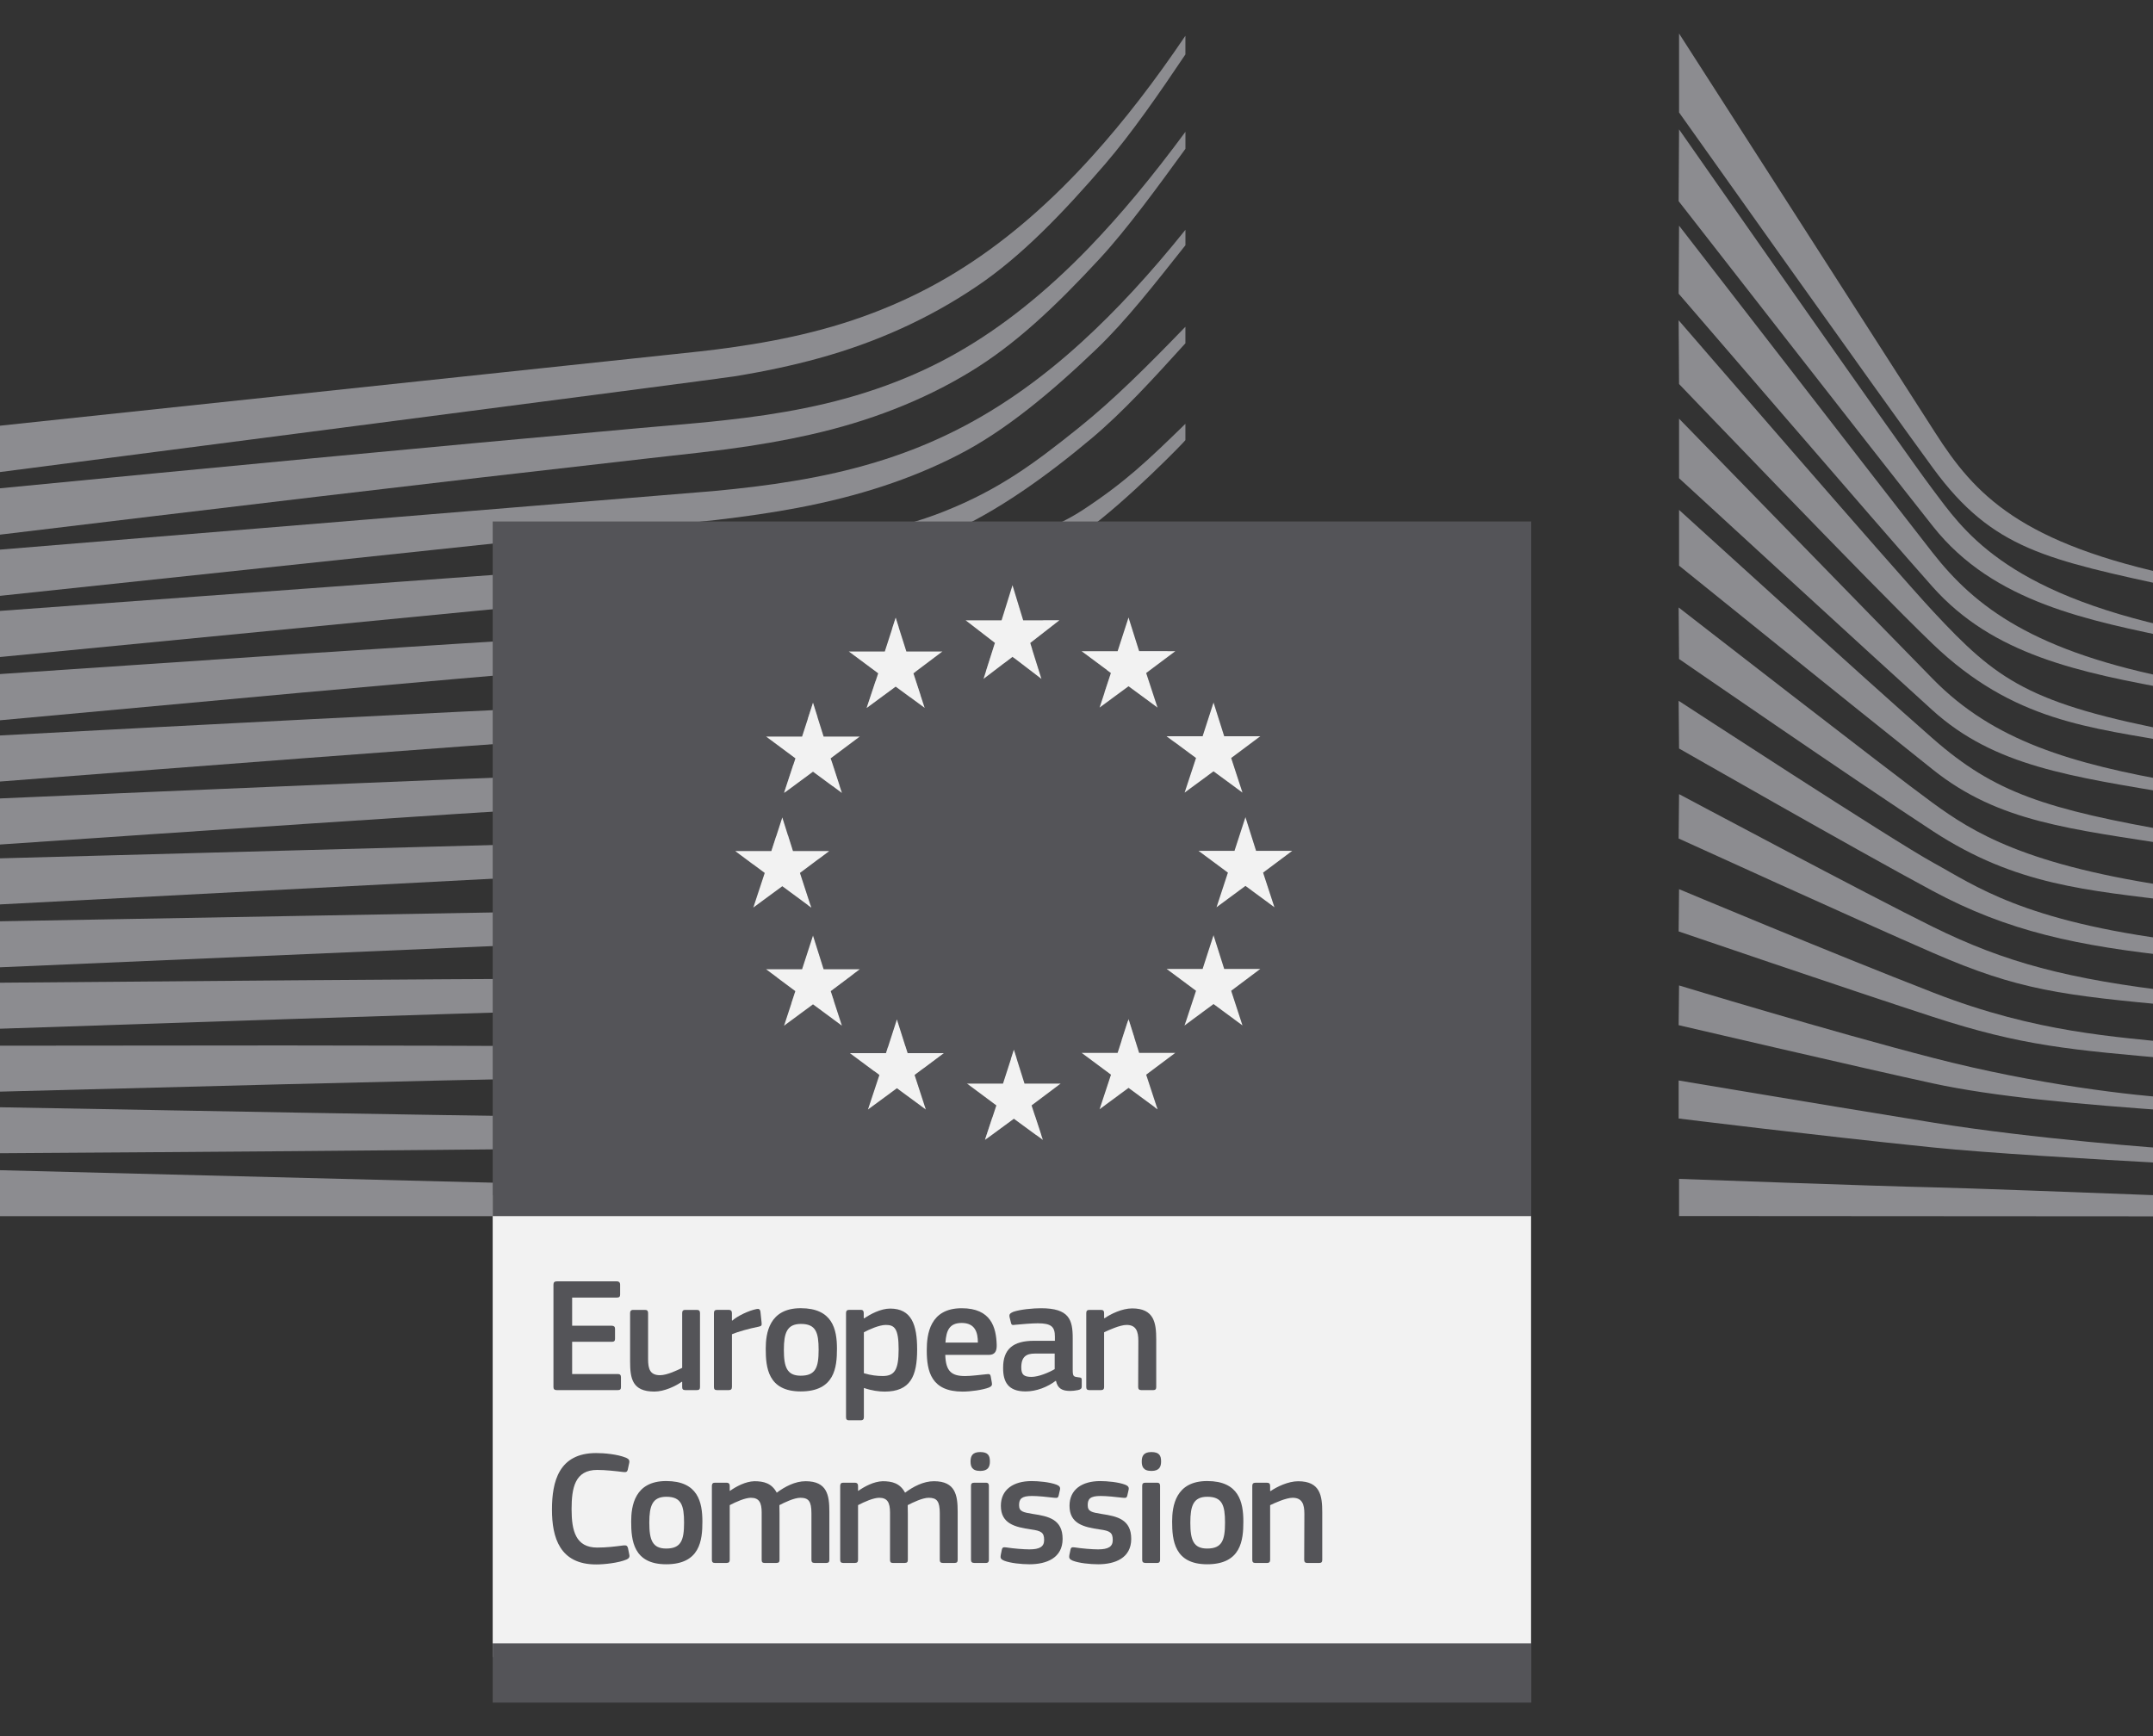 <svg width="62" height="50" viewBox="0 0 62 50" fill="none" xmlns="http://www.w3.org/2000/svg">
<rect x="0" y="0" width="62" height="50" fill="#333333" stroke="none"/>
<g clip-path="url(#clip0_5110_43882)">
<path d="M0 13.595C0 13.595 20.57 10.933 21.15 10.839C22.041 10.693 22.831 10.523 23.568 10.32C25.232 9.864 26.763 9.169 28.119 8.252C29.42 7.38 30.629 6.112 31.828 4.721C32.589 3.836 33.389 2.681 34.136 1.568V1.03C33.25 2.341 32.378 3.471 31.48 4.468C30.291 5.793 29.044 6.875 27.772 7.687C26.459 8.533 24.983 9.163 23.381 9.563C22.663 9.744 21.895 9.89 21.031 10.011C20.462 10.091 19.875 10.152 19.308 10.211C19.081 10.236 0 12.26 0 12.26V13.595V13.595Z" fill="#8C8C90"/>
<path d="M27.585 10.146C26.297 10.886 24.81 11.428 23.165 11.756C22.462 11.899 21.696 12.014 20.824 12.108C20.31 12.165 19.794 12.209 19.277 12.254C18.998 12.277 18.718 12.302 18.439 12.327C12.136 12.893 5.865 13.494 0 14.063V15.398C5.911 14.685 12.226 13.929 18.527 13.217C18.808 13.184 19.088 13.152 19.368 13.122C19.884 13.066 20.402 13.008 20.919 12.94C21.817 12.821 22.601 12.683 23.318 12.521C25.027 12.139 26.571 11.536 27.906 10.728C29.231 9.932 30.402 8.818 31.663 7.455C32.447 6.608 33.32 5.41 34.137 4.286V3.796C33.174 5.101 32.261 6.198 31.359 7.133C30.129 8.408 28.859 9.42 27.585 10.146" fill="#8C8C90"/>
<path d="M31.184 9.819C29.93 10.971 28.619 11.876 27.29 12.51C25.989 13.137 24.535 13.578 22.841 13.855C22.143 13.972 21.383 14.066 20.52 14.145L0 15.829V17.16L18.24 15.226L20.6 14.978C21.489 14.875 22.265 14.759 22.97 14.626C24.724 14.294 26.229 13.8 27.569 13.114C28.939 12.421 30.308 11.268 31.581 10.047C32.435 9.228 33.258 8.171 34.137 7.063V6.619C33.122 7.882 32.153 8.932 31.184 9.819" fill="#8C8C90"/>
<path d="M26.222 16.733C25.027 17.401 24.134 17.786 22.428 17.964C21.398 18.076 20.338 18.128 19.312 18.179C18.817 18.204 18.32 18.229 17.824 18.26C14.724 18.437 11.68 18.634 8.574 18.835L0 19.413V20.744L8.66 19.95C11.459 19.699 14.71 19.409 17.884 19.15L20.192 18.972C21.094 18.902 21.832 18.829 22.516 18.74C24.272 18.513 25.772 18.158 27.1 17.657C28.53 17.122 29.88 16.291 31.23 15.314C32.449 14.434 34.135 12.698 34.136 12.676V12.206C33.034 13.28 32.4 13.884 31.194 14.679C29.751 15.629 27.294 16.134 26.222 16.733" fill="#8C8C90"/>
<path d="M26.658 19.263C25.364 19.643 23.907 19.9 22.204 20.048C21.514 20.108 20.77 20.154 19.929 20.188L17.634 20.289C11.931 20.553 6.255 20.849 0 21.181V22.508C5.976 22.045 11.832 21.596 17.686 21.18L19.974 21.024C20.858 20.965 21.59 20.902 22.279 20.825C24.024 20.629 25.517 20.328 26.843 19.904C28.312 19.438 29.744 18.764 31.098 17.899C32.098 17.263 33.098 16.503 34.136 15.598V15.574C32.992 16.55 31.902 16.767 30.816 17.422C29.485 18.229 28.086 18.848 26.658 19.263" fill="#8C8C90"/>
<path d="M26.448 21.469C25.144 21.774 23.731 21.969 22 22.086C21.333 22.131 20.615 22.163 19.742 22.191L17.469 22.272C11.742 22.488 5.934 22.737 0 22.995V24.322C5.896 23.92 11.68 23.528 17.513 23.164L19.781 23.028C20.67 22.977 21.395 22.926 22.062 22.864C23.824 22.702 25.266 22.465 26.599 22.12C28.096 21.735 29.55 21.169 30.921 20.441C31.982 19.879 33.041 19.203 34.137 18.388V17.821C32.952 18.676 31.815 19.374 30.677 19.943C29.329 20.617 27.907 21.131 26.448 21.469" fill="#8C8C90"/>
<path d="M26.252 23.631C24.944 23.871 23.535 24.024 21.818 24.112C21.172 24.146 20.48 24.17 19.577 24.191L0 24.72V26.047L17.359 25.141L19.608 25.027C20.486 24.985 21.204 24.943 21.868 24.892C23.609 24.758 25.041 24.567 26.374 24.288C27.889 23.973 29.358 23.515 30.742 22.925C31.857 22.453 32.973 21.876 34.136 21.175V20.642C32.894 21.365 31.712 21.944 30.539 22.409C29.175 22.952 27.733 23.363 26.252 23.631" fill="#8C8C90"/>
<path d="M26.099 25.803C23.697 26.124 21.225 26.161 18.832 26.196C18.285 26.204 17.736 26.212 17.189 26.224L0 26.533V27.858L17.219 27.116C17.764 27.091 18.311 27.069 18.859 27.048C21.267 26.951 23.757 26.851 26.192 26.465C27.733 26.223 29.216 25.862 30.6 25.397C31.747 25.014 32.933 24.517 34.136 23.93V23.422C32.872 24.01 31.629 24.5 30.435 24.867C29.067 25.289 27.61 25.604 26.099 25.803" fill="#8C8C90"/>
<path d="M25.963 27.989C23.712 28.175 21.409 28.175 19.181 28.175C18.488 28.175 17.795 28.175 17.102 28.18C11.408 28.205 5.759 28.252 0 28.302V29.627C5.485 29.441 11.303 29.247 17.122 29.074C17.812 29.05 18.502 29.033 19.194 29.015C21.434 28.959 23.75 28.901 26.024 28.655C27.612 28.484 29.058 28.234 30.443 27.892C31.651 27.595 32.891 27.199 34.137 26.724V26.236C32.851 26.697 31.57 27.075 30.321 27.35C28.95 27.652 27.524 27.861 25.963 27.989" fill="#8C8C90"/>
<path d="M25.875 30.144C24.937 30.18 23.922 30.199 22.77 30.199C22.335 30.199 21.899 30.197 21.466 30.192L17.035 30.139C14.013 30.116 11.001 30.111 8.176 30.109L0 30.116V31.439L8.195 31.226C11.011 31.156 14.03 31.084 17.044 31.03L21.471 30.971C22.685 30.953 24.287 30.916 25.91 30.81C27.501 30.707 28.948 30.548 30.336 30.327C31.584 30.128 32.86 29.859 34.136 29.533V29.064C32.825 29.365 31.521 29.608 30.257 29.777C28.878 29.961 27.444 30.081 25.875 30.143" fill="#8C8C90"/>
<path d="M21.415 32.225L17 32.178C11.367 32.098 5.74 31.996 0 31.889V33.213C5.478 33.178 11.282 33.136 17.004 33.072L21.421 33.006C22.909 32.98 24.367 32.953 25.841 32.904C28.876 32.807 31.596 32.594 34.136 32.257V31.796C31.585 32.071 28.863 32.215 25.825 32.235C24.357 32.248 22.886 32.238 21.415 32.225" fill="#8C8C90"/>
<path d="M34.136 34.568L0 33.702V35.026H34.136V34.568Z" fill="#8C8C90"/>
<path d="M31.063 12.321C29.766 13.362 28.765 14.102 27.177 14.733C25.795 15.283 24.311 15.507 22.614 15.739C21.523 15.892 20.382 16.117 19.292 16.191C18.844 16.221 18.396 16.25 17.95 16.285L0 17.594V18.922L18.022 17.174L20.359 16.956C21.225 16.873 21.995 16.779 22.71 16.662C24.456 16.382 25.962 15.955 27.311 15.354C28.71 14.736 30.126 13.725 31.443 12.618C32.337 11.866 33.199 10.921 34.136 9.887V9.411C33.003 10.582 32.062 11.519 31.063 12.321Z" fill="#8C8C90"/>
<path d="M14.188 47.722H44.09V34.424H14.188V47.722V47.722Z" fill="#F2F2F2"/>
<path fill-rule="evenodd" clip-rule="evenodd" d="M44.095 15.019H14.188V35.025H44.095V15.019ZM29.465 17.864H30.506L29.667 18.518L29.993 19.554L29.157 18.916L28.322 19.554L28.652 18.518L27.806 17.864H28.843L29.157 16.853L29.465 17.864ZM30.545 31.206H29.502L29.195 30.234L28.881 31.206H27.842L28.69 31.836L28.361 32.831L29.195 32.218L30.031 32.831L29.705 31.836L30.545 31.206ZM32.802 30.322H33.845L33.005 30.951L33.331 31.948L32.496 31.332L31.661 31.948L31.99 30.951L31.142 30.322H32.181L32.496 29.349L32.802 30.322ZM33.845 18.754H32.802L32.496 17.782L32.181 18.754H31.142L31.99 19.383L31.661 20.38L32.496 19.765L33.331 20.38L33.005 19.383L33.845 18.754ZM35.253 21.204H36.293L35.455 21.831L35.781 22.83L34.945 22.215L34.112 22.83L34.441 21.831L33.593 21.204H34.631L34.945 20.231L35.253 21.204ZM36.293 27.905H35.253L34.945 26.932L34.631 27.905H33.593L34.441 28.536L34.112 29.534L34.945 28.918L35.781 29.534L35.455 28.536L36.293 27.905ZM36.171 24.504H37.214L36.374 25.132L36.7 26.131L35.864 25.515L35.03 26.131L35.359 25.132L34.511 24.504H35.549L35.864 23.532L36.171 24.504ZM27.14 18.762H26.1L25.792 17.79L25.478 18.762H24.44L25.287 19.392L24.956 20.389L25.792 19.773L26.628 20.389L26.302 19.392L27.14 18.762ZM23.718 21.212H24.761L23.921 21.841L24.246 22.839L23.411 22.223L22.577 22.839L22.904 21.841L22.058 21.212H23.097L23.411 20.24L23.718 21.212ZM23.876 24.512H22.834L22.528 23.54L22.213 24.512H21.176L22.021 25.141L21.692 26.139L22.528 25.524L23.362 26.139L23.038 25.141L23.876 24.512ZM23.718 27.914H24.761L23.921 28.544L24.246 29.542L23.411 28.926L22.577 29.542L22.904 28.544L22.058 27.914H23.097L23.411 26.943L23.718 27.914ZM27.175 30.331H26.135L25.827 29.357L25.513 30.331H24.475L25.321 30.959L24.991 31.956L25.827 31.342L26.66 31.956L26.337 30.959L27.175 30.331Z" fill="#545458"/>
<path d="M29.465 17.864H30.505L29.666 18.517L29.992 19.554L29.157 18.916L28.321 19.554L28.651 18.517L27.805 17.864H28.842L29.157 16.852L29.465 17.864V17.864Z" fill="#F2F2F2"/>
<path d="M29.503 31.206H30.546L29.707 31.836L30.033 32.831L29.197 32.218L28.363 32.831L28.691 31.836L27.844 31.206H28.883L29.197 30.234L29.503 31.206V31.206Z" fill="#F2F2F2"/>
<path d="M32.804 30.322H33.847L33.007 30.951L33.334 31.948L32.498 31.332L31.663 31.948L31.992 30.951L31.145 30.322H32.183L32.498 29.349L32.804 30.322V30.322Z" fill="#F2F2F2"/>
<path d="M32.804 18.754H33.847L33.007 19.383L33.334 20.38L32.498 19.765L31.663 20.38L31.992 19.383L31.145 18.754H32.183L32.498 17.782L32.804 18.754V18.754Z" fill="#F2F2F2"/>
<path d="M35.254 21.204H36.294L35.455 21.831L35.781 22.829L34.946 22.215L34.112 22.829L34.441 21.831L33.594 21.204H34.631L34.946 20.23L35.254 21.204Z" fill="#F2F2F2"/>
<path d="M35.254 27.905H36.294L35.455 28.535L35.781 29.534L34.946 28.918L34.112 29.534L34.441 28.535L33.594 27.905H34.631L34.946 26.932L35.254 27.905Z" fill="#F2F2F2"/>
<path d="M36.172 24.504H37.214L36.374 25.132L36.701 26.131L35.865 25.515L35.031 26.131L35.359 25.132L34.512 24.504H35.549L35.865 23.532L36.172 24.504V24.504Z" fill="#F2F2F2"/>
<path d="M26.101 18.762H27.141L26.303 19.392L26.629 20.389L25.793 19.773L24.957 20.389L25.288 19.392L24.441 18.762H25.479L25.793 17.79L26.101 18.762V18.762Z" fill="#F2F2F2"/>
<path d="M23.718 21.212H24.761L23.921 21.841L24.246 22.839L23.412 22.223L22.577 22.839L22.905 21.841L22.059 21.212H23.097L23.412 20.24L23.718 21.212V21.212Z" fill="#F2F2F2"/>
<path d="M22.834 24.512H23.876L23.037 25.141L23.362 26.139L22.528 25.524L21.692 26.139L22.021 25.141L21.176 24.512H22.213L22.528 23.54L22.834 24.512V24.512Z" fill="#F2F2F2"/>
<path d="M23.718 27.914H24.761L23.921 28.544L24.246 29.542L23.412 28.926L22.577 29.542L22.905 28.544L22.059 27.914H23.097L23.412 26.943L23.718 27.914V27.914Z" fill="#F2F2F2"/>
<path d="M26.136 30.331H27.177L26.338 30.959L26.662 31.956L25.828 31.342L24.993 31.956L25.323 30.959L24.477 30.331H25.514L25.828 29.357L26.136 30.331V30.331Z" fill="#F2F2F2"/>
<path d="M14.188 49.035H44.097V47.329H14.188V49.035Z" fill="#545458"/>
<path d="M48.352 0.965C48.352 0.965 54.587 10.676 55.728 12.461C56.868 14.246 58.171 15.658 62.785 16.617C67.399 17.576 69.407 18.029 69.407 18.029V18.375C69.407 18.375 66.475 17.762 62.703 16.936C58.931 16.111 57.389 15.832 55.669 13.487C54.237 11.535 48.352 3.239 48.352 3.239V0.965V0.965Z" fill="#8C8C90"/>
<path d="M48.352 3.726C48.352 3.726 54.795 12.957 55.651 14.089C56.506 15.221 57.658 17.045 62.751 18.121C64.066 18.399 69.424 19.454 69.424 19.454V19.746C69.424 19.746 65.353 18.961 62.751 18.413C60.148 17.866 57.414 17.367 55.669 15.166C54.084 13.167 48.34 5.794 48.34 5.794L48.352 3.726H48.352Z" fill="#8C8C90"/>
<path d="M48.352 6.499C48.352 6.499 54.423 14.345 55.651 15.914C56.877 17.482 58.568 18.778 62.751 19.581C65.163 20.045 69.406 20.821 69.406 20.821V21.113C69.406 21.113 65.688 20.421 62.751 19.891C59.814 19.362 57.389 18.85 55.651 16.899C54.126 15.187 48.34 8.458 48.34 8.458L48.352 6.499H48.352Z" fill="#8C8C90"/>
<path d="M48.34 9.224C48.34 9.224 54.488 16.341 55.669 17.61C57.51 19.587 58.402 20.268 62.751 21.095C64.491 21.427 69.406 22.282 69.406 22.282V22.591C69.406 22.591 65.336 21.861 62.751 21.406C60.168 20.95 57.981 20.779 55.651 18.541C53.876 16.836 48.352 11.06 48.352 11.06L48.34 9.224H48.34Z" fill="#8C8C90"/>
<path d="M48.352 12.058C48.352 12.058 54.028 17.889 55.669 19.563C57.41 21.338 59.641 21.995 62.733 22.537C65.684 23.053 69.406 23.65 69.406 23.65V23.978C69.406 23.978 65.911 23.417 62.733 22.884C59.616 22.36 57.435 22.069 55.651 20.456C54.053 19.013 48.352 13.773 48.352 13.773V12.058V12.058Z" fill="#8C8C90"/>
<path d="M48.352 14.685C48.352 14.685 53.75 19.599 55.669 21.279C57.435 22.823 58.867 23.304 62.751 23.978C66.636 24.653 69.406 25.072 69.406 25.072V25.419C69.406 25.419 65.892 24.854 62.733 24.361C59.573 23.868 57.559 23.674 55.669 22.172C53.488 20.438 48.352 16.291 48.352 16.291V14.685V14.685Z" fill="#8C8C90"/>
<path d="M48.34 17.495C48.34 17.495 54.498 22.282 55.651 23.12C56.804 23.96 58.327 24.939 62.751 25.566C67.138 26.187 69.388 26.496 69.388 26.496V26.862C69.388 26.862 65.41 26.294 62.751 25.967C60.093 25.638 58.055 25.499 55.669 23.942C53.347 22.426 48.352 18.979 48.352 18.979L48.34 17.495H48.34Z" fill="#8C8C90"/>
<path d="M48.34 20.183C48.34 20.183 54.517 24.215 55.688 24.855C56.86 25.492 58.236 26.533 62.751 27.099C67.268 27.663 69.388 27.919 69.388 27.919V28.266C69.388 28.266 65.651 27.865 62.733 27.555C59.814 27.244 57.826 26.825 55.651 25.656C53.476 24.489 48.352 21.557 48.352 21.557L48.34 20.183H48.34Z" fill="#8C8C90"/>
<path d="M48.352 22.871C48.352 22.871 53.818 25.786 55.669 26.697C57.733 27.712 59.517 28.199 62.751 28.575C65.927 28.947 69.406 29.306 69.406 29.306V29.635C69.406 29.635 66.189 29.297 62.751 28.977C59.344 28.662 58.129 28.515 55.669 27.445C53.468 26.488 48.34 24.149 48.34 24.149L48.352 22.871H48.352Z" fill="#8C8C90"/>
<path d="M48.352 25.608C48.352 25.608 52.652 27.413 55.688 28.593C58.674 29.755 60.955 29.854 62.769 30.054C63.569 30.142 69.388 30.729 69.388 30.729V31.056C69.388 31.056 65.911 30.784 62.751 30.51C59.591 30.236 58.228 30.121 55.669 29.288C53.079 28.445 48.34 26.825 48.34 26.825L48.352 25.608H48.352Z" fill="#8C8C90"/>
<path d="M48.352 28.381C48.352 28.381 52.714 29.707 55.688 30.473C58.661 31.24 61.394 31.55 62.769 31.641C64.145 31.732 69.388 32.151 69.388 32.151V32.462C69.388 32.462 66.414 32.263 62.751 32.006C59.789 31.799 57.41 31.58 55.669 31.203C53.74 30.785 48.34 29.525 48.34 29.525L48.352 28.381H48.352Z" fill="#8C8C90"/>
<path d="M48.34 31.118C48.34 31.118 51.919 31.722 55.688 32.334C58.513 32.794 62.342 33.083 62.751 33.1C63.16 33.119 69.406 33.539 69.406 33.539V33.867C69.406 33.867 65.409 33.665 62.751 33.521C59.983 33.37 57.232 33.206 55.669 33.047C52.169 32.688 48.34 32.213 48.34 32.213V31.118V31.118Z" fill="#8C8C90"/>
<path d="M48.352 33.952C48.352 33.952 53.978 34.159 55.688 34.196C57.397 34.232 69.406 34.706 69.406 34.706V35.035L48.352 35.022V33.952V33.952Z" fill="#8C8C90"/>
<path d="M15.938 36.997C15.938 36.935 15.966 36.903 16.032 36.903H17.768C17.824 36.903 17.858 36.936 17.858 36.992V37.285C17.858 37.342 17.834 37.37 17.764 37.37H16.476V38.181H17.617C17.678 38.181 17.711 38.21 17.711 38.267V38.559C17.711 38.615 17.688 38.644 17.617 38.644H16.476V39.572H17.796C17.853 39.572 17.882 39.601 17.882 39.663V39.95C17.882 40.011 17.858 40.035 17.791 40.035H16.032C15.966 40.035 15.938 40.006 15.938 39.95V36.997H15.938Z" fill="#545458"/>
<path d="M20.069 40.035H19.734C19.663 40.035 19.645 40.003 19.645 39.946V39.8L19.635 39.794C19.451 39.923 19.13 40.077 18.843 40.077C18.206 40.077 18.145 39.7 18.145 39.205V37.818C18.145 37.761 18.168 37.725 18.234 37.725H18.578C18.64 37.725 18.663 37.757 18.663 37.818V39.143C18.663 39.428 18.72 39.606 19.008 39.606C19.211 39.606 19.521 39.455 19.645 39.394V37.818C19.645 37.761 19.663 37.725 19.734 37.725H20.069C20.134 37.725 20.158 37.757 20.158 37.818V39.946C20.158 40.007 20.134 40.035 20.069 40.035" fill="#545458"/>
<path d="M21.077 39.946C21.077 40.002 21.054 40.035 20.988 40.035H20.648C20.582 40.035 20.559 40.007 20.559 39.946V37.818C20.559 37.757 20.582 37.724 20.648 37.724H20.983C21.054 37.724 21.077 37.762 21.077 37.818V38.025L21.087 38.035C21.228 37.904 21.564 37.743 21.785 37.701C21.847 37.686 21.888 37.701 21.899 37.781L21.932 38.096C21.936 38.163 21.941 38.191 21.841 38.21C21.578 38.261 21.243 38.356 21.078 38.426V39.946L21.077 39.946Z" fill="#545458"/>
<path d="M23.065 38.129C22.664 38.129 22.573 38.385 22.573 38.875C22.573 39.375 22.664 39.62 23.059 39.62C23.489 39.62 23.574 39.379 23.574 38.875C23.574 38.374 23.494 38.129 23.065 38.129ZM23.059 40.073C22.112 40.073 22.051 39.379 22.051 38.842C22.051 38.398 22.149 37.676 23.059 37.676C23.975 37.676 24.102 38.285 24.102 38.842C24.102 39.379 24.037 40.073 23.059 40.073Z" fill="#545458"/>
<path d="M25.509 38.158C25.316 38.158 25.018 38.294 24.877 38.37V39.549C25.089 39.611 25.259 39.629 25.42 39.629C25.76 39.629 25.878 39.455 25.878 38.861C25.878 38.261 25.76 38.158 25.509 38.158M25.471 40.078C25.316 40.078 25.099 40.05 24.882 39.974L24.877 39.979V40.809C24.877 40.86 24.864 40.904 24.788 40.904H24.452C24.378 40.904 24.363 40.871 24.363 40.809V37.819C24.363 37.757 24.387 37.724 24.452 37.724H24.788C24.855 37.724 24.873 37.761 24.873 37.819V37.96L24.887 37.969C25.056 37.852 25.359 37.687 25.633 37.687C26.25 37.687 26.411 38.153 26.411 38.865C26.411 39.635 26.217 40.078 25.472 40.078" fill="#545458"/>
<path d="M27.226 38.667H28.16C28.16 38.379 28.084 38.101 27.694 38.101C27.344 38.101 27.249 38.314 27.226 38.667ZM27.221 39.021C27.235 39.498 27.405 39.63 27.792 39.63C27.962 39.63 28.225 39.596 28.405 39.578C28.49 39.568 28.519 39.568 28.533 39.658L28.561 39.814C28.575 39.884 28.566 39.922 28.481 39.96C28.296 40.031 27.953 40.078 27.721 40.078C26.82 40.078 26.688 39.503 26.688 38.889C26.688 38.432 26.773 37.677 27.694 37.677C28.537 37.677 28.688 38.225 28.702 38.733C28.707 38.903 28.66 39.021 28.472 39.021H27.221L27.221 39.021Z" fill="#545458"/>
<path d="M30.372 38.983H29.797C29.561 38.983 29.41 39.069 29.41 39.38C29.41 39.587 29.48 39.654 29.703 39.654C29.906 39.654 30.193 39.535 30.372 39.431V38.983ZM30.401 39.767C30.165 39.946 29.848 40.073 29.533 40.073C29.032 40.073 28.887 39.799 28.887 39.404C28.881 38.851 29.179 38.615 29.774 38.615H30.378V38.493C30.378 38.21 30.273 38.111 29.886 38.111C29.73 38.111 29.433 38.134 29.244 38.153C29.15 38.167 29.127 38.162 29.113 38.096L29.07 37.922C29.061 37.861 29.076 37.823 29.179 37.781C29.382 37.71 29.754 37.677 29.977 37.677C30.793 37.677 30.891 38.011 30.891 38.541V39.451C30.891 39.644 30.915 39.649 31.061 39.667C31.132 39.672 31.151 39.687 31.151 39.738V39.937C31.151 39.988 31.118 40.021 31.038 40.035C30.962 40.05 30.887 40.059 30.817 40.059C30.594 40.059 30.458 39.993 30.41 39.772L30.401 39.767L30.401 39.767Z" fill="#545458"/>
<path d="M33.206 40.035H32.866C32.805 40.035 32.776 40.007 32.776 39.946L32.781 38.621C32.781 38.342 32.716 38.158 32.442 38.158C32.253 38.158 31.923 38.309 31.795 38.37V39.946C31.795 40.003 31.771 40.035 31.706 40.035H31.37C31.305 40.035 31.281 40.007 31.281 39.946V37.818C31.281 37.757 31.305 37.725 31.37 37.725H31.706C31.771 37.725 31.795 37.757 31.795 37.818V37.96C31.8 37.96 31.805 37.965 31.809 37.965C31.983 37.843 32.314 37.682 32.602 37.682C33.238 37.682 33.296 38.102 33.296 38.578V39.947C33.296 40.003 33.276 40.036 33.206 40.036" fill="#545458"/>
<path d="M17.168 41.848C17.398 41.848 17.781 41.881 18.031 41.984C18.107 42.018 18.135 42.056 18.12 42.131L18.078 42.325C18.064 42.381 18.04 42.405 17.955 42.395C17.725 42.367 17.442 42.334 17.197 42.334C16.555 42.334 16.46 42.853 16.46 43.466C16.46 44.084 16.578 44.57 17.197 44.57C17.469 44.57 17.701 44.541 17.955 44.508C18.046 44.499 18.064 44.523 18.084 44.584L18.12 44.764C18.14 44.839 18.116 44.882 18.04 44.915C17.81 45.013 17.398 45.056 17.168 45.056C16.116 45.056 15.895 44.278 15.895 43.475C15.895 42.669 16.092 41.848 17.168 41.848" fill="#545458"/>
<path d="M19.19 43.107C18.789 43.107 18.698 43.363 18.698 43.853C18.698 44.353 18.789 44.598 19.184 44.598C19.614 44.598 19.699 44.357 19.699 43.853C19.699 43.352 19.619 43.107 19.19 43.107ZM19.184 45.051C18.237 45.051 18.176 44.357 18.176 43.82C18.176 43.376 18.274 42.654 19.184 42.654C20.1 42.654 20.227 43.263 20.227 43.82C20.227 44.357 20.162 45.051 19.184 45.051Z" fill="#545458"/>
<path d="M23.797 45.013H23.458C23.391 45.013 23.367 44.984 23.367 44.924V43.584C23.367 43.234 23.284 43.136 23.047 43.136C22.872 43.136 22.589 43.272 22.444 43.348C22.444 43.395 22.448 43.48 22.448 43.588V44.924C22.448 44.981 22.43 45.013 22.359 45.013H22.015C21.953 45.013 21.934 44.984 21.934 44.924V43.56C21.934 43.272 21.858 43.136 21.623 43.136C21.458 43.136 21.193 43.254 21.014 43.348V44.924C21.014 44.981 20.99 45.013 20.924 45.013H20.585C20.524 45.013 20.5 44.984 20.5 44.924V42.795C20.5 42.735 20.524 42.702 20.585 42.702H20.919C20.99 42.702 21.014 42.739 21.014 42.795V42.933L21.019 42.938C21.202 42.81 21.462 42.668 21.722 42.659C21.995 42.659 22.221 42.716 22.368 42.989C22.604 42.815 22.896 42.659 23.199 42.659C23.821 42.659 23.883 43.065 23.883 43.537V44.924C23.883 44.981 23.863 45.013 23.797 45.013" fill="#545458"/>
<path d="M27.492 45.013H27.153C27.086 45.013 27.063 44.984 27.063 44.924V43.584C27.063 43.234 26.979 43.136 26.742 43.136C26.567 43.136 26.285 43.272 26.139 43.348C26.139 43.395 26.143 43.48 26.143 43.588V44.924C26.143 44.981 26.125 45.013 26.054 45.013H25.71C25.648 45.013 25.63 44.984 25.63 44.924V43.56C25.63 43.272 25.554 43.136 25.318 43.136C25.153 43.136 24.888 43.254 24.709 43.348V44.924C24.709 44.981 24.685 45.013 24.62 45.013H24.28C24.219 45.013 24.195 44.984 24.195 44.924V42.795C24.195 42.735 24.219 42.702 24.28 42.702H24.614C24.685 42.702 24.709 42.739 24.709 42.795V42.933L24.714 42.938C24.898 42.81 25.157 42.668 25.418 42.659C25.69 42.659 25.917 42.716 26.063 42.989C26.299 42.815 26.591 42.659 26.894 42.659C27.516 42.659 27.578 43.065 27.578 43.537V44.924C27.578 44.981 27.558 45.013 27.493 45.013" fill="#545458"/>
<path d="M28.477 44.924C28.477 44.975 28.459 45.013 28.392 45.013H28.057C27.991 45.013 27.962 44.985 27.962 44.924V42.791C27.962 42.726 27.991 42.702 28.057 42.702H28.392C28.459 42.702 28.477 42.74 28.477 42.791V44.924ZM28.227 42.363C27.982 42.363 27.949 42.225 27.949 42.089C27.949 41.938 28 41.819 28.227 41.819C28.459 41.819 28.506 41.928 28.506 42.089C28.506 42.234 28.463 42.363 28.227 42.363Z" fill="#545458"/>
<path d="M29.647 45.051C29.412 45.051 29.096 45.018 28.916 44.948C28.822 44.91 28.802 44.867 28.817 44.792L28.849 44.636C28.864 44.56 28.897 44.556 28.973 44.565C29.18 44.598 29.482 44.622 29.642 44.622C29.945 44.622 30.068 44.542 30.068 44.353C30.068 44.136 29.986 44.088 29.689 44.047C29.227 43.98 28.822 43.882 28.822 43.367C28.822 42.9 29.18 42.655 29.709 42.655C29.901 42.655 30.228 42.683 30.425 42.759C30.505 42.791 30.539 42.83 30.525 42.9L30.487 43.069C30.473 43.136 30.445 43.145 30.36 43.136C30.157 43.112 29.892 43.084 29.718 43.084C29.417 43.084 29.346 43.169 29.346 43.348C29.346 43.532 29.459 43.555 29.747 43.602C30.195 43.669 30.6 43.758 30.6 44.32C30.6 44.872 30.133 45.051 29.647 45.051" fill="#545458"/>
<path d="M31.624 45.051C31.388 45.051 31.072 45.018 30.893 44.948C30.799 44.91 30.779 44.867 30.793 44.792L30.826 44.636C30.84 44.56 30.873 44.556 30.949 44.565C31.156 44.598 31.459 44.622 31.619 44.622C31.921 44.622 32.044 44.542 32.044 44.353C32.044 44.136 31.963 44.088 31.666 44.047C31.203 43.98 30.799 43.882 30.799 43.367C30.799 42.9 31.156 42.655 31.685 42.655C31.878 42.655 32.204 42.683 32.402 42.759C32.482 42.791 32.516 42.83 32.502 42.9L32.464 43.069C32.449 43.136 32.422 43.145 32.337 43.136C32.133 43.112 31.869 43.084 31.695 43.084C31.393 43.084 31.323 43.169 31.323 43.348C31.323 43.532 31.435 43.555 31.723 43.602C32.171 43.669 32.576 43.758 32.576 44.32C32.576 44.872 32.11 45.051 31.624 45.051" fill="#545458"/>
<path d="M33.407 44.924C33.407 44.975 33.389 45.013 33.322 45.013H32.986C32.921 45.013 32.892 44.985 32.892 44.924V42.791C32.892 42.726 32.921 42.702 32.986 42.702H33.322C33.389 42.702 33.407 42.74 33.407 42.791V44.924ZM33.157 42.363C32.912 42.363 32.879 42.225 32.879 42.089C32.879 41.938 32.93 41.819 33.157 41.819C33.389 41.819 33.436 41.928 33.436 42.089C33.436 42.234 33.392 42.363 33.157 42.363Z" fill="#545458"/>
<path d="M34.768 43.107C34.367 43.107 34.278 43.363 34.278 43.853C34.278 44.353 34.367 44.598 34.763 44.598C35.192 44.598 35.277 44.357 35.277 43.853C35.277 43.352 35.197 43.107 34.768 43.107ZM34.763 45.051C33.816 45.051 33.754 44.357 33.754 43.82C33.754 43.376 33.852 42.654 34.763 42.654C35.678 42.654 35.805 43.263 35.805 43.82C35.805 44.357 35.74 45.051 34.763 45.051Z" fill="#545458"/>
<path d="M37.987 45.014H37.648C37.586 45.014 37.557 44.985 37.557 44.924L37.562 43.599C37.562 43.32 37.497 43.136 37.223 43.136C37.035 43.136 36.704 43.287 36.576 43.349V44.924C36.576 44.981 36.552 45.014 36.487 45.014H36.152C36.086 45.014 36.062 44.985 36.062 44.924V42.796C36.062 42.735 36.086 42.703 36.152 42.703H36.487C36.552 42.703 36.576 42.735 36.576 42.796V42.938C36.581 42.938 36.585 42.943 36.59 42.943C36.765 42.821 37.096 42.66 37.383 42.66C38.02 42.66 38.077 43.08 38.077 43.556V44.925C38.077 44.981 38.058 45.014 37.987 45.014" fill="#545458"/>
</g>
<defs>
<clipPath id="clip0_5110_43882">
<rect width="69.425" height="48.071" fill="white" transform="translate(0 0.965)"/>
</clipPath>
</defs>
</svg>
